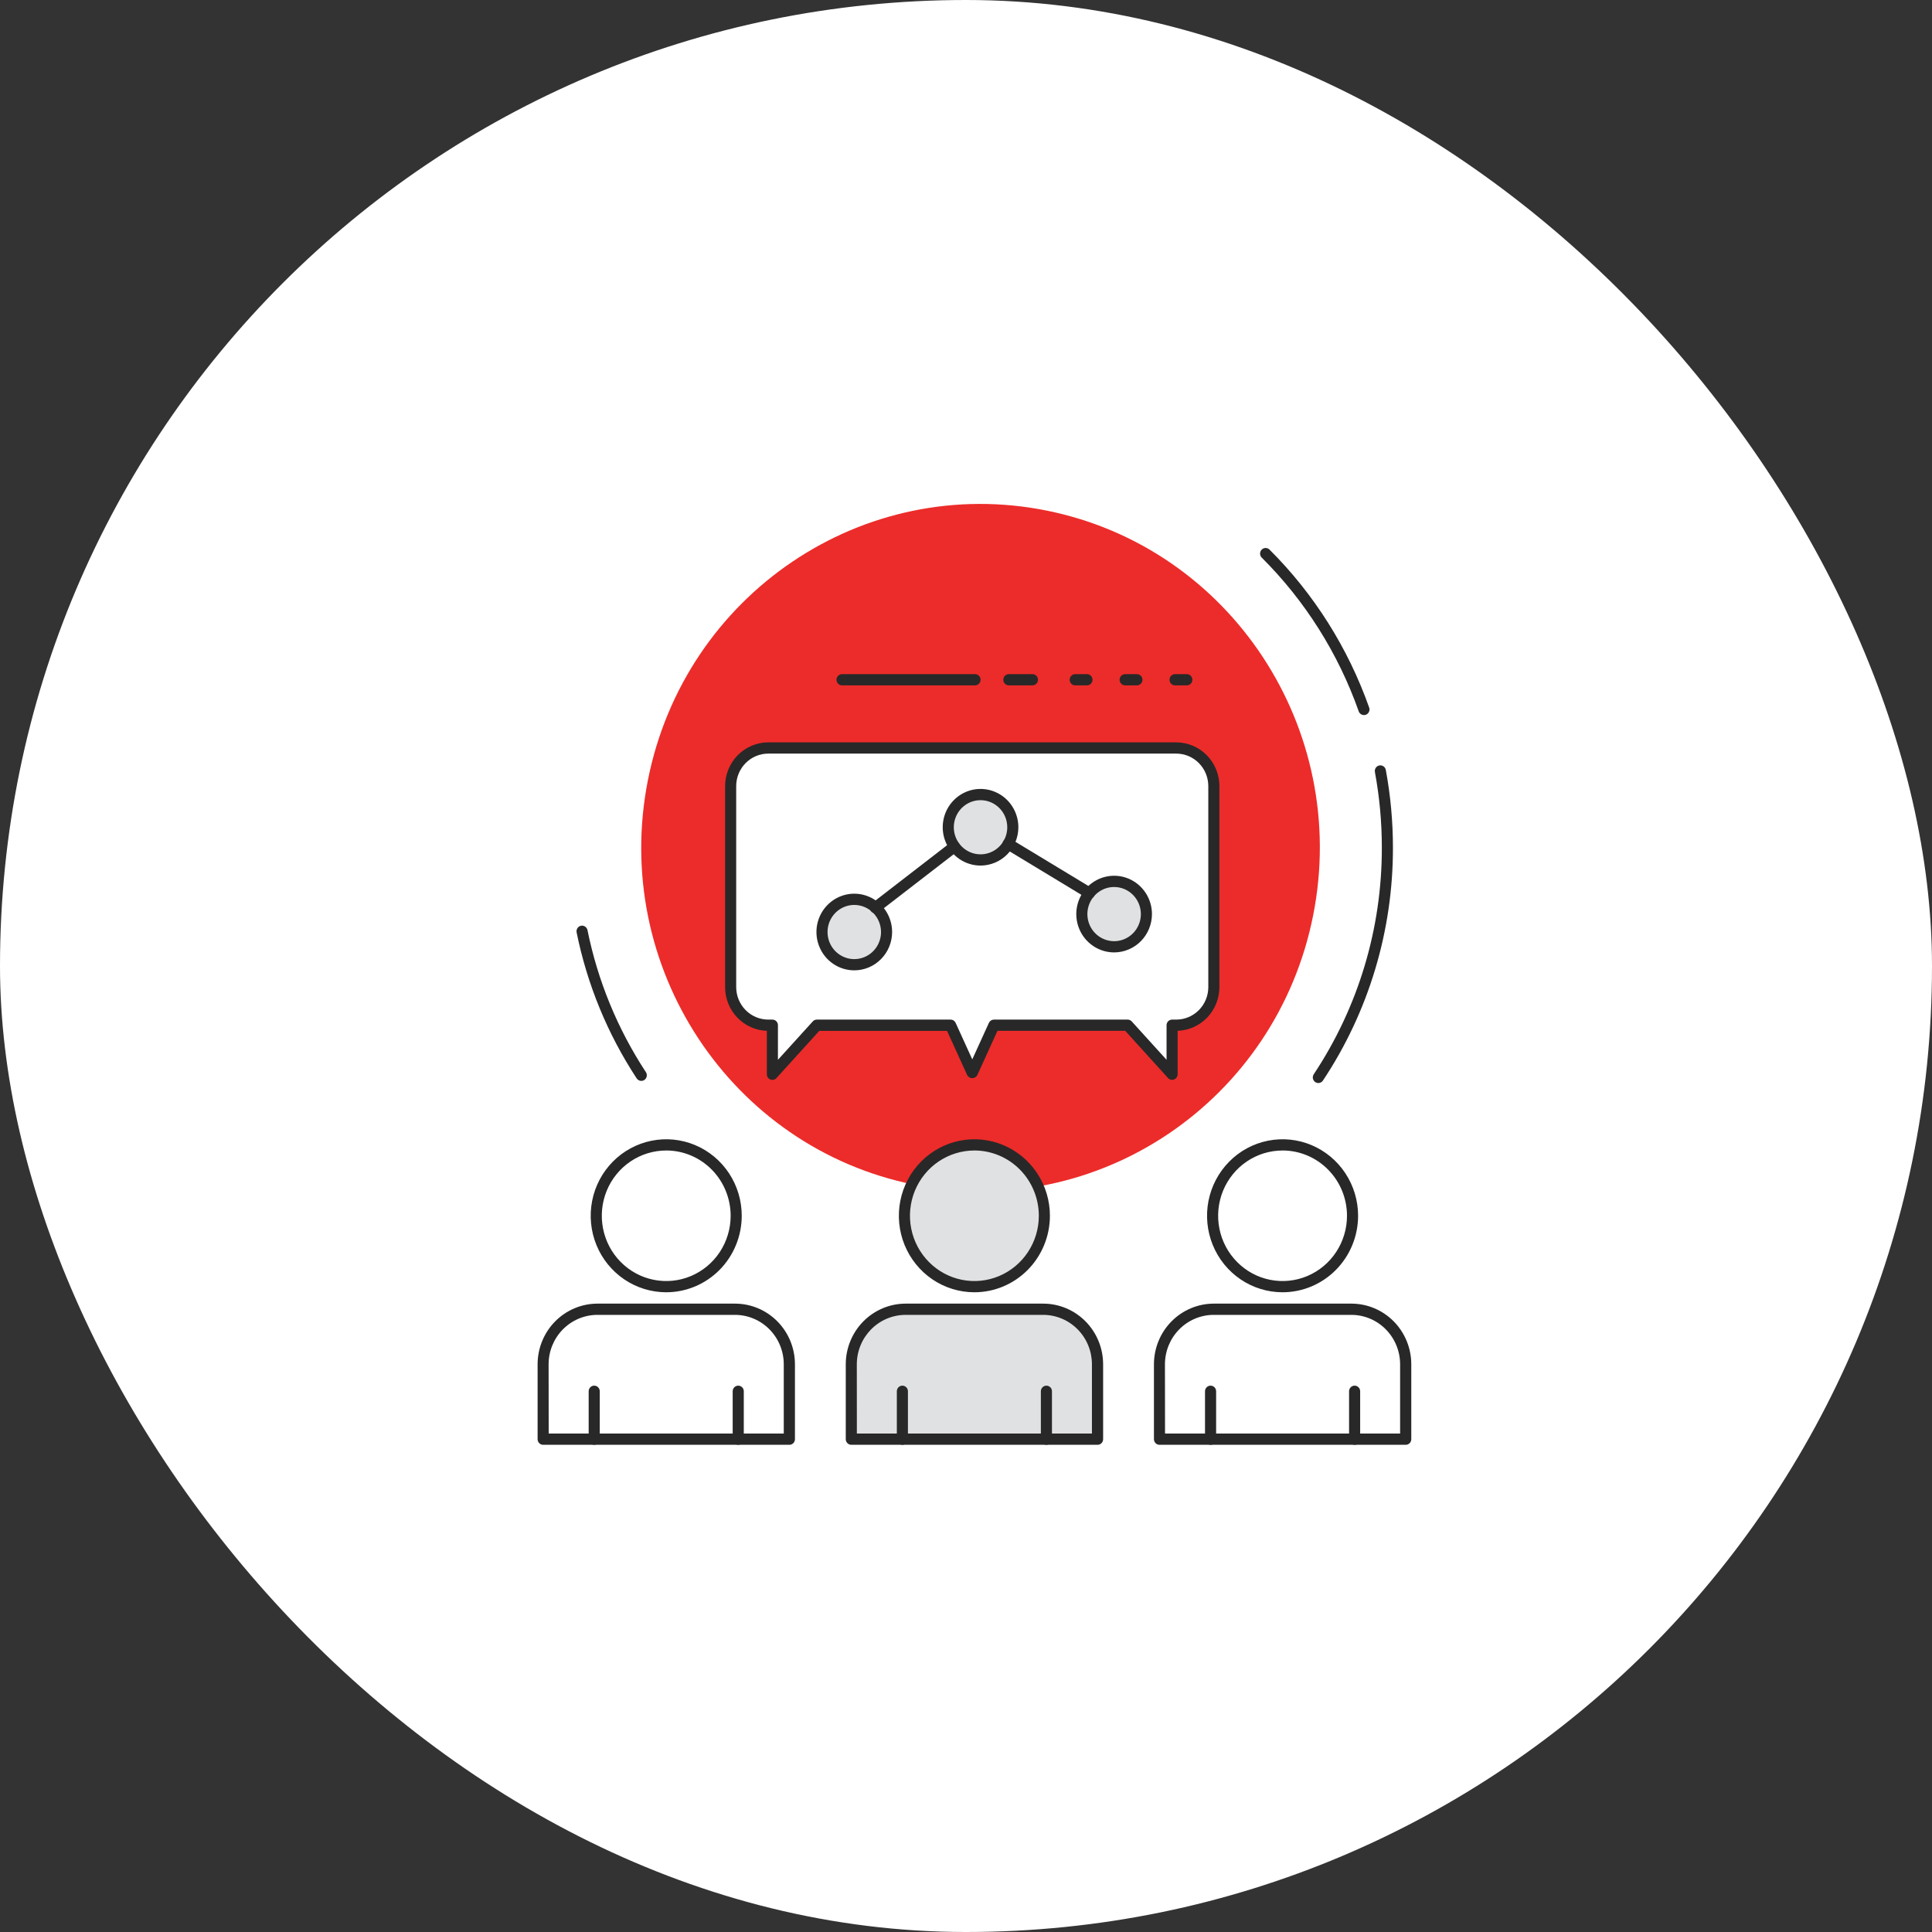 <svg width="115" height="115" viewBox="0 0 115 115" fill="none" xmlns="http://www.w3.org/2000/svg">
<rect x="0" y="0" width="115" height="115" fill="#333333" stroke="none"/>
<rect width="115" height="115" rx="57.5" fill="white"/>
<g clip-path="url(#clip0_1_3167)">
<path d="M78.167 54.469C80.354 43.39 73.262 32.613 62.326 30.397C51.39 28.181 40.752 35.366 38.564 46.445C36.377 57.523 43.469 68.3 54.405 70.516C65.341 72.732 75.98 65.547 78.167 54.469Z" fill="#EC2C2A"/>
<path d="M38.172 64.339C38.118 64.339 38.064 64.325 38.016 64.299C37.968 64.273 37.927 64.235 37.897 64.189C36.162 61.549 34.948 58.594 34.32 55.486C34.306 55.401 34.326 55.314 34.374 55.243C34.422 55.172 34.496 55.122 34.58 55.105C34.663 55.087 34.75 55.104 34.822 55.15C34.895 55.196 34.946 55.269 34.967 55.353C35.578 58.376 36.76 61.251 38.447 63.82C38.495 63.894 38.513 63.984 38.495 64.071C38.478 64.158 38.427 64.234 38.354 64.284C38.3 64.32 38.237 64.339 38.172 64.339Z" fill="#282828"/>
<path d="M78.472 64.467C78.412 64.467 78.354 64.45 78.302 64.419C78.251 64.388 78.209 64.343 78.181 64.29C78.153 64.236 78.139 64.176 78.142 64.115C78.146 64.055 78.165 63.996 78.198 63.946C80.849 59.959 82.261 55.261 82.252 50.455C82.253 48.949 82.115 47.446 81.842 45.966C81.832 45.922 81.832 45.876 81.839 45.832C81.847 45.788 81.864 45.745 81.888 45.708C81.912 45.67 81.944 45.638 81.981 45.613C82.018 45.588 82.06 45.571 82.103 45.562C82.147 45.554 82.192 45.555 82.235 45.564C82.278 45.574 82.32 45.593 82.356 45.619C82.392 45.645 82.423 45.678 82.446 45.716C82.469 45.755 82.484 45.797 82.491 45.842C82.772 47.363 82.913 48.907 82.913 50.455C82.921 55.394 81.47 60.223 78.746 64.32C78.716 64.365 78.675 64.402 78.627 64.428C78.58 64.454 78.526 64.467 78.472 64.467Z" fill="#282828"/>
<path d="M81.187 42.564C81.119 42.564 81.053 42.542 80.997 42.502C80.941 42.463 80.899 42.407 80.876 42.342C79.656 38.888 77.681 35.759 75.1 33.188C75.038 33.126 75.004 33.041 75.004 32.953C75.004 32.865 75.038 32.781 75.098 32.718C75.159 32.656 75.242 32.62 75.329 32.618C75.415 32.617 75.499 32.65 75.562 32.71C78.215 35.353 80.244 38.569 81.498 42.117C81.528 42.201 81.524 42.292 81.486 42.373C81.449 42.453 81.382 42.515 81.3 42.545C81.264 42.558 81.226 42.564 81.187 42.564Z" fill="#282828"/>
<path d="M43.821 72.367C43.821 73.202 43.577 74.018 43.119 74.712C42.662 75.405 42.011 75.946 41.25 76.266C40.489 76.585 39.652 76.668 38.844 76.506C38.036 76.343 37.293 75.941 36.711 75.351C36.128 74.761 35.732 74.009 35.571 73.19C35.41 72.372 35.493 71.523 35.808 70.752C36.123 69.981 36.657 69.323 37.342 68.859C38.027 68.395 38.832 68.148 39.656 68.148C40.203 68.148 40.745 68.257 41.25 68.469C41.755 68.681 42.215 68.992 42.601 69.384C42.988 69.775 43.295 70.241 43.504 70.752C43.714 71.264 43.821 71.813 43.821 72.367Z" fill="white"/>
<path d="M39.657 76.921C38.768 76.921 37.898 76.654 37.159 76.154C36.42 75.654 35.843 74.943 35.503 74.111C35.163 73.278 35.074 72.363 35.247 71.479C35.42 70.596 35.848 69.784 36.477 69.147C37.106 68.51 37.907 68.077 38.779 67.901C39.651 67.725 40.555 67.815 41.376 68.16C42.198 68.504 42.9 69.088 43.394 69.837C43.888 70.586 44.151 71.466 44.151 72.367C44.15 73.575 43.676 74.732 42.834 75.586C41.991 76.439 40.848 76.92 39.657 76.921ZM39.657 68.482C38.898 68.482 38.157 68.71 37.526 69.137C36.895 69.564 36.404 70.17 36.113 70.88C35.823 71.59 35.747 72.371 35.895 73.125C36.043 73.879 36.408 74.571 36.944 75.114C37.48 75.658 38.164 76.028 38.908 76.178C39.652 76.328 40.423 76.251 41.123 75.957C41.824 75.663 42.423 75.165 42.845 74.526C43.266 73.887 43.491 73.136 43.491 72.367C43.49 71.337 43.086 70.35 42.367 69.621C41.648 68.892 40.674 68.482 39.657 68.481V68.482Z" fill="#282828"/>
<path d="M46.983 85.665H32.33V81.21C32.33 80.341 32.671 79.508 33.277 78.893C33.883 78.278 34.705 77.932 35.563 77.931H43.752C44.177 77.931 44.598 78.016 44.99 78.181C45.383 78.346 45.74 78.587 46.04 78.892C46.341 79.196 46.579 79.558 46.742 79.955C46.904 80.353 46.988 80.779 46.988 81.21L46.983 85.665Z" fill="white"/>
<path d="M46.983 86H32.33C32.243 86 32.159 85.965 32.097 85.902C32.035 85.839 32 85.754 32 85.665V81.21C32 80.252 32.375 79.334 33.043 78.656C33.711 77.979 34.618 77.598 35.563 77.597H43.752C44.698 77.597 45.605 77.978 46.274 78.655C46.943 79.333 47.318 80.252 47.318 81.21V85.665C47.318 85.71 47.309 85.754 47.293 85.795C47.276 85.836 47.251 85.873 47.22 85.904C47.188 85.935 47.151 85.96 47.111 85.976C47.07 85.993 47.026 86.001 46.983 86ZM32.66 85.331H46.653V81.21C46.653 80.429 46.346 79.68 45.801 79.128C45.257 78.576 44.517 78.266 43.747 78.266H35.558C34.788 78.267 34.049 78.578 33.505 79.129C32.961 79.681 32.655 80.43 32.655 81.21L32.66 85.331Z" fill="#282828"/>
<path d="M43.943 86C43.855 86 43.771 85.965 43.709 85.902C43.647 85.839 43.612 85.754 43.612 85.665V82.813C43.612 82.725 43.647 82.64 43.709 82.577C43.771 82.514 43.855 82.479 43.943 82.479C44.03 82.479 44.114 82.514 44.176 82.577C44.238 82.64 44.273 82.725 44.273 82.813V85.665C44.273 85.754 44.238 85.839 44.176 85.902C44.114 85.965 44.03 86 43.943 86Z" fill="#282828"/>
<path d="M35.37 86C35.282 86 35.198 85.965 35.136 85.902C35.075 85.839 35.04 85.754 35.04 85.665V82.813C35.04 82.725 35.075 82.64 35.136 82.577C35.198 82.514 35.282 82.479 35.37 82.479C35.458 82.479 35.542 82.514 35.603 82.577C35.665 82.64 35.7 82.725 35.7 82.813V85.665C35.7 85.754 35.665 85.839 35.603 85.902C35.542 85.965 35.458 86 35.37 86Z" fill="#282828"/>
<path d="M76.344 76.587C78.644 76.587 80.509 74.698 80.509 72.367C80.509 70.037 78.644 68.148 76.344 68.148C74.043 68.148 72.179 70.037 72.179 72.367C72.179 74.698 74.043 76.587 76.344 76.587Z" fill="white"/>
<path d="M76.343 76.921C75.454 76.921 74.585 76.654 73.846 76.154C73.106 75.653 72.53 74.942 72.19 74.11C71.85 73.278 71.761 72.362 71.934 71.479C72.108 70.595 72.536 69.784 73.165 69.147C73.793 68.51 74.594 68.076 75.466 67.901C76.338 67.725 77.242 67.815 78.064 68.16C78.885 68.505 79.587 69.088 80.081 69.837C80.575 70.586 80.839 71.467 80.839 72.367C80.838 73.575 80.364 74.732 79.521 75.586C78.678 76.44 77.535 76.92 76.343 76.921ZM76.343 68.482C75.585 68.482 74.843 68.71 74.213 69.137C73.582 69.564 73.091 70.171 72.8 70.88C72.51 71.59 72.434 72.372 72.582 73.125C72.73 73.879 73.095 74.571 73.632 75.114C74.168 75.658 74.851 76.028 75.595 76.178C76.339 76.328 77.11 76.251 77.811 75.957C78.512 75.662 79.111 75.165 79.532 74.526C79.953 73.887 80.178 73.136 80.178 72.367C80.178 71.337 79.773 70.349 79.054 69.621C78.335 68.892 77.36 68.482 76.343 68.481V68.482Z" fill="#282828"/>
<path d="M83.67 85.665H69.017V81.21C69.017 80.341 69.358 79.508 69.964 78.893C70.57 78.278 71.392 77.932 72.25 77.931H80.439C80.864 77.931 81.285 78.016 81.677 78.181C82.07 78.346 82.427 78.587 82.727 78.892C83.028 79.196 83.266 79.558 83.429 79.955C83.591 80.353 83.675 80.779 83.675 81.21L83.67 85.665Z" fill="white"/>
<path d="M83.67 86H69.017C68.93 86 68.846 85.965 68.784 85.902C68.722 85.839 68.687 85.754 68.687 85.665V81.21C68.687 80.252 69.062 79.334 69.73 78.656C70.398 77.979 71.305 77.598 72.25 77.597H80.439C81.385 77.597 82.292 77.978 82.961 78.655C83.629 79.333 84.005 80.252 84.005 81.21V85.665C84.005 85.71 83.996 85.754 83.98 85.795C83.963 85.836 83.938 85.873 83.907 85.904C83.875 85.935 83.838 85.96 83.798 85.976C83.757 85.993 83.713 86.001 83.67 86ZM69.347 85.331H83.34V81.21C83.34 80.429 83.033 79.68 82.488 79.128C81.944 78.576 81.204 78.266 80.434 78.266H72.245C71.475 78.267 70.736 78.578 70.192 79.129C69.648 79.681 69.342 80.43 69.342 81.21L69.347 85.331Z" fill="#282828"/>
<path d="M80.632 86C80.544 86 80.46 85.965 80.398 85.902C80.337 85.839 80.302 85.754 80.302 85.665V82.813C80.302 82.725 80.337 82.64 80.398 82.577C80.46 82.514 80.544 82.479 80.632 82.479C80.719 82.479 80.803 82.514 80.865 82.577C80.927 82.64 80.962 82.725 80.962 82.813V85.665C80.962 85.754 80.927 85.839 80.865 85.902C80.803 85.965 80.719 86 80.632 86Z" fill="#282828"/>
<path d="M72.057 86C71.97 86 71.886 85.965 71.824 85.902C71.762 85.839 71.727 85.754 71.727 85.665V82.813C71.727 82.725 71.762 82.64 71.824 82.577C71.886 82.514 71.97 82.479 72.057 82.479C72.145 82.479 72.229 82.514 72.291 82.577C72.353 82.64 72.388 82.725 72.388 82.813V85.665C72.388 85.754 72.353 85.839 72.291 85.902C72.229 85.965 72.145 86 72.057 86Z" fill="#282828"/>
<path d="M70.015 44.523H45.729C45.136 44.523 44.566 44.761 44.147 45.187C43.727 45.612 43.491 46.188 43.491 46.79V58.757C43.491 59.054 43.549 59.349 43.661 59.624C43.774 59.9 43.939 60.15 44.147 60.36C44.354 60.571 44.601 60.738 44.873 60.852C45.144 60.966 45.435 61.025 45.729 61.025H45.976V63.942L48.623 61.025H56.583L57.872 63.857L59.162 61.025H67.122L69.768 63.942V61.025H70.015C70.309 61.025 70.6 60.966 70.872 60.852C71.144 60.738 71.39 60.571 71.598 60.36C71.806 60.15 71.971 59.9 72.083 59.624C72.196 59.349 72.254 59.054 72.253 58.757V46.79C72.253 46.188 72.018 45.612 71.598 45.187C71.178 44.761 70.609 44.523 70.015 44.523Z" fill="white"/>
<path d="M69.768 64.276C69.722 64.276 69.677 64.267 69.635 64.248C69.594 64.23 69.556 64.202 69.525 64.168L66.977 61.358H59.373L58.172 63.998C58.142 64.052 58.099 64.097 58.046 64.128C57.993 64.16 57.933 64.176 57.872 64.176C57.811 64.176 57.751 64.16 57.699 64.128C57.646 64.097 57.602 64.052 57.572 63.998L56.372 61.361H48.768L46.219 64.17C46.174 64.22 46.115 64.255 46.051 64.27C45.986 64.285 45.918 64.28 45.856 64.255C45.794 64.231 45.741 64.188 45.703 64.132C45.666 64.077 45.646 64.011 45.646 63.944V61.36C44.98 61.337 44.348 61.053 43.885 60.568C43.421 60.083 43.161 59.434 43.161 58.759V46.79C43.162 46.1 43.433 45.439 43.914 44.951C44.396 44.463 45.048 44.189 45.729 44.188H70.015C70.696 44.189 71.349 44.463 71.83 44.951C72.312 45.439 72.583 46.1 72.584 46.79V58.757C72.583 59.432 72.323 60.081 71.86 60.566C71.396 61.051 70.765 61.335 70.098 61.358V63.942C70.098 64.03 70.064 64.115 70.002 64.178C69.94 64.241 69.856 64.276 69.768 64.276ZM59.162 60.69H67.122C67.168 60.69 67.213 60.7 67.254 60.718C67.296 60.737 67.334 60.764 67.365 60.798L69.438 63.083V61.025C69.438 60.936 69.473 60.851 69.535 60.788C69.597 60.725 69.681 60.69 69.768 60.69H70.015C70.521 60.69 71.006 60.486 71.364 60.123C71.722 59.761 71.923 59.269 71.923 58.757V46.79C71.922 46.277 71.721 45.786 71.364 45.424C71.006 45.061 70.521 44.858 70.015 44.857H45.729C45.223 44.858 44.738 45.061 44.381 45.424C44.023 45.786 43.822 46.277 43.821 46.79V58.757C43.822 59.269 44.023 59.761 44.38 60.123C44.738 60.486 45.223 60.69 45.729 60.69H45.976C46.064 60.69 46.148 60.725 46.21 60.788C46.272 60.851 46.306 60.936 46.306 61.025V63.083L48.38 60.798C48.411 60.764 48.449 60.737 48.49 60.718C48.532 60.7 48.578 60.69 48.623 60.69H56.582C56.646 60.69 56.707 60.708 56.761 60.743C56.814 60.777 56.856 60.826 56.883 60.884L57.873 63.058L58.864 60.884C58.89 60.827 58.932 60.778 58.985 60.743C59.038 60.709 59.099 60.691 59.162 60.69Z" fill="#282828"/>
<path d="M52.772 55.477C52.772 55.862 52.659 56.239 52.448 56.559C52.237 56.879 51.937 57.129 51.586 57.276C51.235 57.424 50.848 57.462 50.475 57.387C50.102 57.312 49.76 57.127 49.491 56.854C49.222 56.582 49.039 56.235 48.965 55.857C48.891 55.48 48.929 55.088 49.075 54.732C49.22 54.377 49.467 54.073 49.783 53.859C50.099 53.645 50.471 53.531 50.851 53.531C51.36 53.531 51.849 53.736 52.209 54.101C52.569 54.466 52.772 54.961 52.772 55.477Z" fill="#E0E1E2"/>
<path d="M50.851 57.758C50.405 57.759 49.97 57.625 49.599 57.374C49.229 57.124 48.94 56.767 48.77 56.35C48.599 55.934 48.554 55.475 48.641 55.032C48.728 54.59 48.943 54.183 49.258 53.864C49.573 53.545 49.974 53.328 50.411 53.239C50.848 53.151 51.301 53.197 51.712 53.37C52.124 53.542 52.475 53.835 52.723 54.21C52.97 54.585 53.102 55.026 53.102 55.478C53.101 56.082 52.864 56.662 52.442 57.089C52.02 57.517 51.448 57.758 50.851 57.758ZM50.851 53.865C50.536 53.865 50.228 53.96 49.966 54.137C49.705 54.314 49.501 54.566 49.38 54.86C49.259 55.155 49.228 55.479 49.289 55.792C49.35 56.105 49.502 56.392 49.724 56.618C49.947 56.843 50.231 56.997 50.539 57.059C50.848 57.121 51.168 57.089 51.459 56.967C51.75 56.845 51.998 56.639 52.173 56.374C52.348 56.108 52.442 55.797 52.442 55.478C52.441 55.05 52.273 54.641 51.975 54.338C51.677 54.036 51.273 53.866 50.851 53.865Z" fill="#282828"/>
<path d="M68.239 54.409C68.239 54.794 68.126 55.171 67.915 55.491C67.704 55.812 67.404 56.061 67.053 56.209C66.701 56.356 66.315 56.395 65.942 56.319C65.569 56.244 65.227 56.059 64.958 55.787C64.689 55.514 64.506 55.167 64.432 54.79C64.358 54.412 64.396 54.02 64.541 53.665C64.687 53.309 64.933 53.005 65.249 52.791C65.566 52.577 65.937 52.463 66.317 52.463C66.827 52.463 67.316 52.668 67.676 53.033C68.036 53.398 68.238 53.893 68.239 54.409Z" fill="#E0E1E2"/>
<path d="M66.318 56.691C65.872 56.691 65.437 56.557 65.066 56.306C64.696 56.056 64.407 55.7 64.237 55.283C64.066 54.866 64.021 54.407 64.108 53.965C64.195 53.522 64.409 53.115 64.724 52.796C65.039 52.477 65.441 52.26 65.877 52.172C66.314 52.084 66.767 52.129 67.179 52.301C67.59 52.474 67.942 52.767 68.189 53.142C68.437 53.517 68.569 53.958 68.569 54.409C68.568 55.014 68.331 55.594 67.909 56.022C67.487 56.449 66.915 56.69 66.318 56.691ZM66.318 52.798C66.003 52.797 65.695 52.892 65.433 53.069C65.171 53.246 64.967 53.498 64.847 53.793C64.726 54.087 64.695 54.411 64.756 54.724C64.817 55.037 64.969 55.325 65.192 55.55C65.414 55.776 65.698 55.929 66.007 55.991C66.315 56.054 66.635 56.022 66.926 55.9C67.217 55.777 67.466 55.571 67.641 55.305C67.815 55.04 67.909 54.728 67.909 54.409C67.908 53.982 67.74 53.572 67.442 53.27C67.144 52.968 66.739 52.798 66.318 52.798Z" fill="#282828"/>
<path d="M60.287 49.241C60.287 49.626 60.174 50.003 59.963 50.323C59.752 50.643 59.452 50.892 59.1 51.04C58.749 51.187 58.363 51.226 57.99 51.151C57.617 51.075 57.275 50.89 57.006 50.618C56.737 50.346 56.554 49.999 56.48 49.621C56.406 49.243 56.444 48.852 56.589 48.496C56.735 48.14 56.981 47.836 57.297 47.622C57.613 47.408 57.985 47.294 58.365 47.294C58.617 47.294 58.867 47.344 59.1 47.442C59.334 47.54 59.545 47.684 59.724 47.864C59.903 48.045 60.044 48.26 60.141 48.496C60.237 48.732 60.287 48.986 60.287 49.241Z" fill="#E0E1E2"/>
<path d="M58.366 51.522C57.92 51.522 57.485 51.388 57.115 51.138C56.745 50.887 56.456 50.531 56.286 50.114C56.115 49.697 56.071 49.239 56.157 48.796C56.244 48.354 56.459 47.947 56.774 47.629C57.089 47.309 57.49 47.092 57.926 47.004C58.363 46.916 58.816 46.961 59.227 47.134C59.639 47.307 59.99 47.599 60.237 47.974C60.485 48.349 60.617 48.79 60.617 49.241C60.616 49.846 60.379 50.425 59.957 50.853C59.535 51.281 58.962 51.521 58.366 51.522ZM58.366 47.63C58.051 47.63 57.743 47.724 57.482 47.901C57.22 48.078 57.016 48.33 56.896 48.624C56.775 48.919 56.744 49.243 56.805 49.556C56.867 49.868 57.018 50.155 57.241 50.381C57.463 50.606 57.747 50.76 58.055 50.822C58.364 50.884 58.684 50.852 58.974 50.73C59.265 50.608 59.514 50.402 59.688 50.137C59.863 49.871 59.956 49.56 59.956 49.241C59.956 48.814 59.788 48.404 59.49 48.102C59.192 47.8 58.787 47.63 58.366 47.63Z" fill="#282828"/>
<path d="M52.102 54.364C52.033 54.364 51.965 54.343 51.909 54.301C51.853 54.26 51.811 54.202 51.789 54.136C51.767 54.069 51.766 53.997 51.787 53.93C51.808 53.863 51.849 53.805 51.904 53.762L56.619 50.121C56.689 50.07 56.776 50.049 56.861 50.062C56.946 50.074 57.023 50.12 57.075 50.19C57.127 50.259 57.151 50.346 57.14 50.433C57.13 50.519 57.087 50.598 57.02 50.653L52.3 54.298C52.243 54.341 52.174 54.364 52.102 54.364Z" fill="#282828"/>
<path d="M64.848 53.498C64.789 53.498 64.73 53.482 64.68 53.451L59.843 50.524C59.805 50.502 59.771 50.473 59.744 50.438C59.717 50.402 59.698 50.362 59.686 50.319C59.675 50.276 59.672 50.23 59.678 50.186C59.685 50.142 59.7 50.099 59.722 50.061C59.745 50.023 59.775 49.989 59.81 49.963C59.846 49.937 59.886 49.918 59.929 49.907C59.972 49.897 60.016 49.895 60.06 49.903C60.103 49.91 60.145 49.926 60.182 49.95L65.018 52.877C65.08 52.914 65.128 52.971 65.155 53.039C65.181 53.107 65.186 53.182 65.166 53.253C65.147 53.323 65.106 53.386 65.048 53.43C64.99 53.474 64.92 53.498 64.848 53.498Z" fill="#282828"/>
<path d="M62.165 72.367C62.165 73.202 61.92 74.017 61.462 74.711C61.004 75.405 60.354 75.946 59.593 76.265C58.832 76.584 57.994 76.667 57.186 76.504C56.378 76.341 55.636 75.939 55.054 75.349C54.472 74.759 54.075 74.007 53.914 73.189C53.754 72.37 53.836 71.522 54.152 70.751C54.467 69.98 55.001 69.321 55.686 68.858C56.371 68.394 57.176 68.147 58 68.147C58.547 68.147 59.089 68.256 59.594 68.468C60.099 68.68 60.559 68.991 60.945 69.383C61.332 69.775 61.639 70.24 61.848 70.752C62.057 71.264 62.165 71.813 62.165 72.367Z" fill="#E0E1E2"/>
<path d="M58 76.921C57.111 76.921 56.241 76.654 55.502 76.154C54.763 75.653 54.187 74.942 53.846 74.11C53.506 73.278 53.417 72.362 53.59 71.479C53.764 70.595 54.192 69.784 54.821 69.147C55.45 68.51 56.251 68.076 57.123 67.901C57.995 67.725 58.898 67.815 59.72 68.16C60.541 68.505 61.243 69.088 61.737 69.837C62.231 70.586 62.495 71.467 62.495 72.367C62.494 73.575 62.02 74.732 61.177 75.586C60.334 76.44 59.191 76.92 58 76.921ZM58 68.482C57.241 68.482 56.5 68.71 55.869 69.137C55.238 69.564 54.747 70.171 54.456 70.88C54.166 71.59 54.09 72.372 54.238 73.125C54.386 73.879 54.752 74.571 55.288 75.114C55.824 75.658 56.508 76.028 57.251 76.178C57.995 76.328 58.766 76.251 59.467 75.957C60.168 75.662 60.767 75.165 61.188 74.526C61.61 73.887 61.835 73.136 61.835 72.367C61.834 71.337 61.43 70.349 60.711 69.621C59.992 68.892 59.017 68.482 58 68.481V68.482Z" fill="#282828"/>
<path d="M65.326 85.665H50.674V81.21C50.674 80.341 51.014 79.508 51.62 78.893C52.227 78.278 53.049 77.932 53.907 77.931H62.096C62.954 77.931 63.777 78.277 64.384 78.892C64.991 79.507 65.332 80.34 65.332 81.21L65.326 85.665Z" fill="#E0E1E2"/>
<path d="M65.326 86H50.674C50.586 86 50.502 85.965 50.44 85.902C50.378 85.839 50.343 85.754 50.343 85.665V81.21C50.343 80.252 50.719 79.333 51.388 78.655C52.057 77.978 52.964 77.597 53.91 77.597H62.096C63.041 77.597 63.948 77.978 64.617 78.655C65.286 79.333 65.662 80.252 65.662 81.21V85.665C65.662 85.71 65.653 85.754 65.636 85.795C65.619 85.836 65.594 85.873 65.563 85.904C65.532 85.935 65.495 85.96 65.454 85.976C65.413 85.993 65.37 86.001 65.326 86ZM51.004 85.331H64.996V81.21C64.996 80.429 64.69 79.68 64.145 79.128C63.6 78.576 62.861 78.266 62.09 78.266H53.907C53.526 78.266 53.148 78.342 52.795 78.49C52.443 78.638 52.122 78.855 51.852 79.128C51.583 79.402 51.368 79.726 51.222 80.083C51.076 80.44 51.001 80.823 51.001 81.21L51.004 85.331Z" fill="#282828"/>
<path d="M62.286 86C62.199 86 62.115 85.965 62.053 85.902C61.991 85.839 61.956 85.754 61.956 85.665V82.813C61.956 82.725 61.991 82.64 62.053 82.577C62.115 82.514 62.199 82.479 62.286 82.479C62.374 82.479 62.458 82.514 62.52 82.577C62.582 82.64 62.617 82.725 62.617 82.813V85.665C62.617 85.754 62.582 85.839 62.52 85.902C62.458 85.965 62.374 86 62.286 86Z" fill="#282828"/>
<path d="M53.714 86C53.626 86 53.542 85.965 53.48 85.902C53.418 85.839 53.383 85.754 53.383 85.665V82.813C53.383 82.725 53.418 82.64 53.48 82.577C53.542 82.514 53.626 82.479 53.714 82.479C53.801 82.479 53.885 82.514 53.947 82.577C54.009 82.64 54.044 82.725 54.044 82.813V85.665C54.044 85.754 54.009 85.839 53.947 85.902C53.885 85.965 53.801 86 53.714 86Z" fill="#282828"/>
<path d="M58.039 40.796H50.121C50.033 40.796 49.949 40.761 49.888 40.698C49.826 40.635 49.791 40.55 49.791 40.462C49.791 40.373 49.826 40.288 49.888 40.225C49.949 40.162 50.033 40.127 50.121 40.127H58.039C58.126 40.127 58.21 40.162 58.272 40.225C58.334 40.288 58.369 40.373 58.369 40.462C58.369 40.55 58.334 40.635 58.272 40.698C58.21 40.761 58.126 40.796 58.039 40.796Z" fill="#282828"/>
<path d="M61.454 40.796H60.052C59.964 40.796 59.88 40.761 59.818 40.698C59.756 40.635 59.721 40.55 59.721 40.462C59.721 40.373 59.756 40.288 59.818 40.225C59.88 40.162 59.964 40.127 60.052 40.127H61.454C61.542 40.127 61.626 40.162 61.688 40.225C61.75 40.288 61.785 40.373 61.785 40.462C61.785 40.55 61.75 40.635 61.688 40.698C61.626 40.761 61.542 40.796 61.454 40.796Z" fill="#282828"/>
<path d="M64.701 40.796H64C63.913 40.796 63.829 40.761 63.767 40.698C63.705 40.635 63.67 40.55 63.67 40.462C63.67 40.373 63.705 40.288 63.767 40.225C63.829 40.162 63.913 40.127 64 40.127H64.701C64.789 40.127 64.873 40.162 64.935 40.225C64.997 40.288 65.032 40.373 65.032 40.462C65.032 40.55 64.997 40.635 64.935 40.698C64.873 40.761 64.789 40.796 64.701 40.796Z" fill="#282828"/>
<path d="M67.673 40.796H66.972C66.885 40.796 66.8 40.761 66.739 40.698C66.677 40.635 66.642 40.55 66.642 40.462C66.642 40.373 66.677 40.288 66.739 40.225C66.8 40.162 66.885 40.127 66.972 40.127H67.673C67.761 40.127 67.845 40.162 67.907 40.225C67.969 40.288 68.004 40.373 68.004 40.462C68.004 40.55 67.969 40.635 67.907 40.698C67.845 40.761 67.761 40.796 67.673 40.796Z" fill="#282828"/>
<path d="M70.645 40.796H69.944C69.856 40.796 69.772 40.761 69.71 40.698C69.648 40.635 69.614 40.55 69.614 40.462C69.614 40.373 69.648 40.288 69.71 40.225C69.772 40.162 69.856 40.127 69.944 40.127H70.645C70.733 40.127 70.817 40.162 70.879 40.225C70.941 40.288 70.975 40.373 70.975 40.462C70.975 40.55 70.941 40.635 70.879 40.698C70.817 40.761 70.733 40.796 70.645 40.796Z" fill="#282828"/>
</g>
<defs>
<clipPath id="clip0_1_3167">
<rect width="52" height="56" fill="white" transform="translate(32 30)"/>
</clipPath>
</defs>
</svg>

